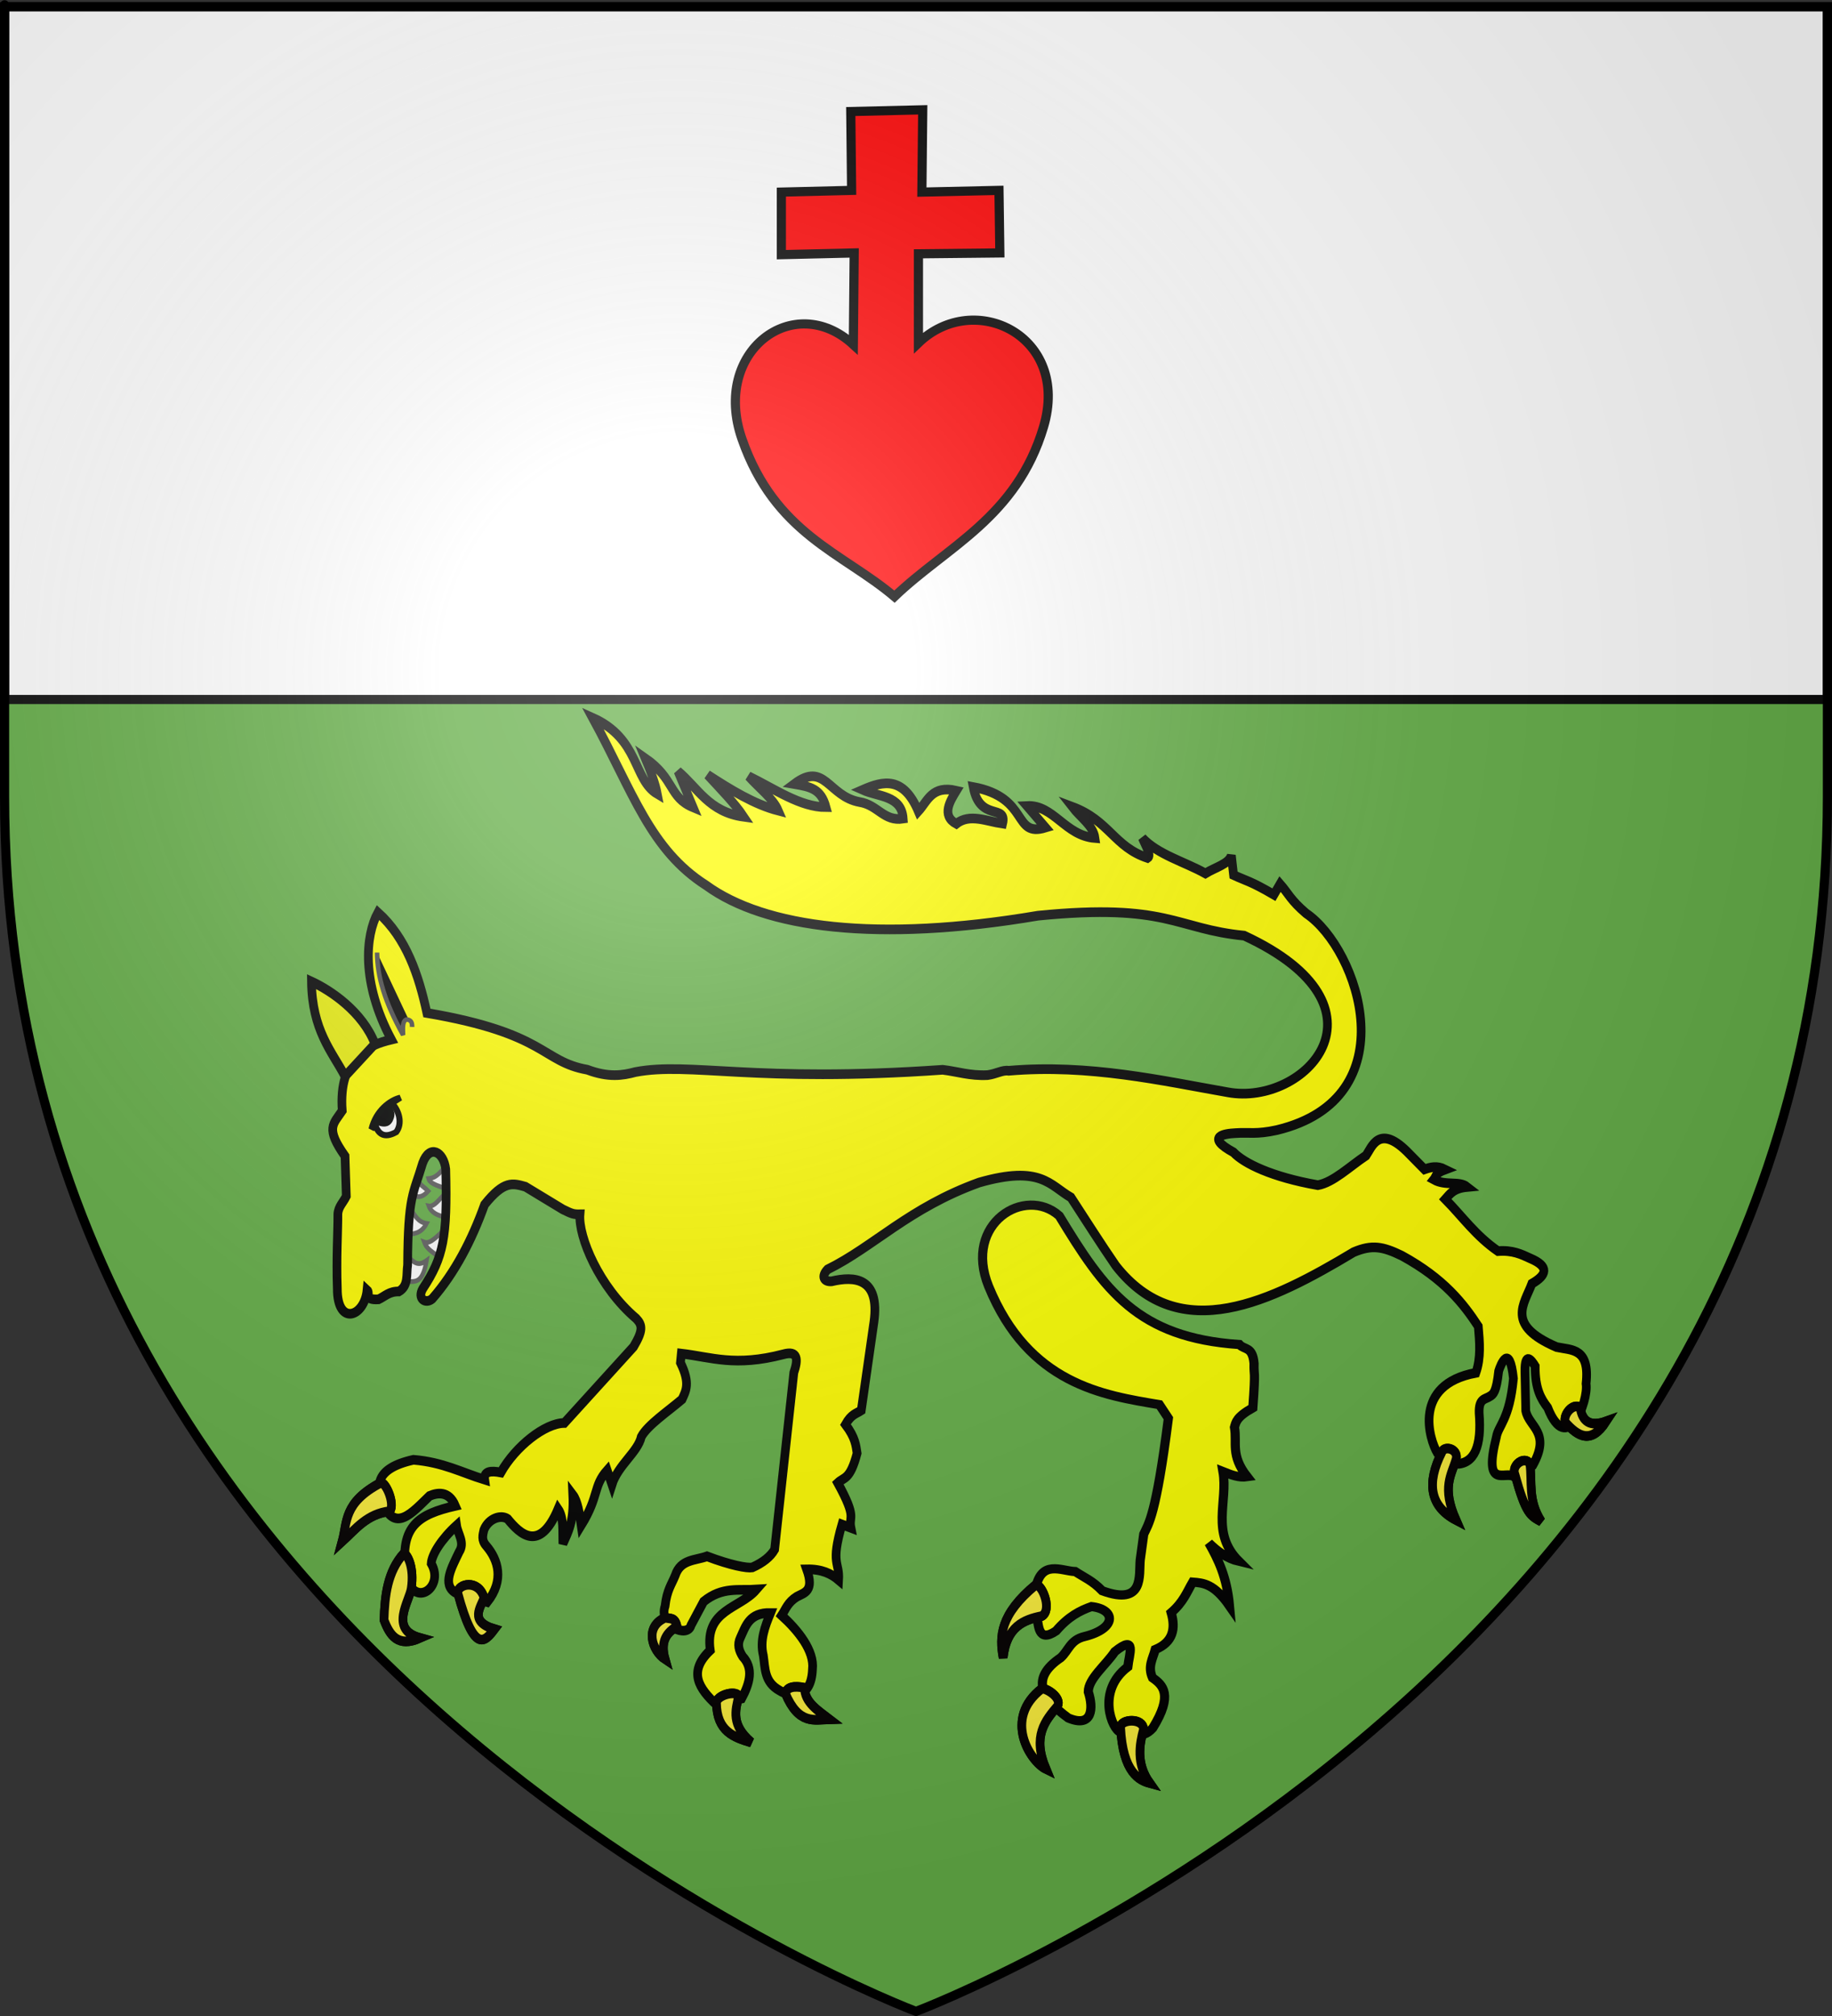 <?xml version="1.0" encoding="UTF-8" standalone="no"?>
<svg
   xmlns:dc="http://purl.org/dc/elements/1.1/"
   xmlns:cc="http://web.resource.org/cc/"
   xmlns:rdf="http://www.w3.org/1999/02/22-rdf-syntax-ns#"
   xmlns:svg="http://www.w3.org/2000/svg"
   xmlns="http://www.w3.org/2000/svg"
   xmlns:xlink="http://www.w3.org/1999/xlink"
   xmlns:sodipodi="http://sodipodi.sourceforge.net/DTD/sodipodi-0.dtd"
   xmlns:inkscape="http://www.inkscape.org/namespaces/inkscape"
   height="660"
   width="600"
   version="1.0"
   id="svg2"
   sodipodi:version="0.32"
   inkscape:version="0.44"
   sodipodi:docname="Blason ville fr Chanteloup-les-Bois.svg"
   sodipodi:docbase="D:\Mes documents\Renaud-Notre Lapin\Heraldique"
   inkscape:export-filename="/Users/olivier/Desktop/Blason Rouge/Blason_Vide_3D.png"
   inkscape:export-xdpi="144"
   inkscape:export-ydpi="144">
  <rect width="100%" height="100%" fill="#333333" stroke="none"/>
  <sodipodi:namedview
     inkscape:window-height="712"
     inkscape:window-width="1024"
     inkscape:pageshadow="2"
     inkscape:pageopacity="0.0"
     guidetolerance="10.0"
     gridtolerance="10.0"
     objecttolerance="10.0"
     borderopacity="1.0"
     bordercolor="#666666"
     pagecolor="#ffffff"
     id="base"
     showgrid="false"
     height="660px"
     inkscape:zoom="0.44547727"
     inkscape:cx="664.28476"
     inkscape:cy="123.83456"
     inkscape:window-x="-4"
     inkscape:window-y="-4"
     inkscape:current-layer="layer3" />
  <desc
     id="desc4">Flag of Canton of Valais (Wallis)</desc>
  <defs
     id="defs6">
    <linearGradient
       id="linearGradient2893">
      <stop
         style="stop-color:white;stop-opacity:0.314;"
         offset="0"
         id="stop2895" />
      <stop
         id="stop2897"
         offset="0.19"
         style="stop-color:white;stop-opacity:0.251;" />
      <stop
         style="stop-color:#6b6b6b;stop-opacity:0.125;"
         offset="0.6"
         id="stop2901" />
      <stop
         style="stop-color:black;stop-opacity:0.125;"
         offset="1"
         id="stop2899" />
    </linearGradient>
    <linearGradient
       id="linearGradient2885">
      <stop
         id="stop2887"
         offset="0"
         style="stop-color:white;stop-opacity:1;" />
      <stop
         style="stop-color:white;stop-opacity:1;"
         offset="0.229"
         id="stop2891" />
      <stop
         id="stop2889"
         offset="1"
         style="stop-color:black;stop-opacity:1;" />
    </linearGradient>
    <linearGradient
       id="linearGradient2955">
      <stop
         id="stop2867"
         offset="0"
         style="stop-color:#fd0000;stop-opacity:1;" />
      <stop
         style="stop-color:#e77275;stop-opacity:0.659;"
         offset="0.5"
         id="stop2873" />
      <stop
         style="stop-color:black;stop-opacity:0.323;"
         offset="1"
         id="stop2959" />
    </linearGradient>
    <radialGradient
       inkscape:collect="always"
       xlink:href="#linearGradient2955"
       id="radialGradient2961"
       cx="225.524"
       cy="218.901"
       fx="225.524"
       fy="218.901"
       r="300"
       gradientTransform="matrix(-4.167939e-4,2.183,-1.884,-3.599562e-4,615.597,-289.121)"
       gradientUnits="userSpaceOnUse" />
    <polygon
       id="star"
       transform="scale(53,53)"
       points="0,-1 0.588,0.809 -0.951,-0.309 0.951,-0.309 -0.588,0.809 0,-1 " />
    <clipPath
       id="clip">
      <path
         d="M 0,-200 L 0,600 L 300,600 L 300,-200 L 0,-200 z "
         id="path10" />
    </clipPath>
    <radialGradient
       inkscape:collect="always"
       xlink:href="#linearGradient2955"
       id="radialGradient1911"
       gradientUnits="userSpaceOnUse"
       gradientTransform="matrix(-4.167939e-4,2.183,-1.884,-3.599562e-4,615.597,-289.121)"
       cx="225.524"
       cy="218.901"
       fx="225.524"
       fy="218.901"
       r="300" />
    <radialGradient
       inkscape:collect="always"
       xlink:href="#linearGradient2955"
       id="radialGradient2865"
       gradientUnits="userSpaceOnUse"
       gradientTransform="matrix(0,1.749,-1.593,-1.049767e-7,551.788,-191.29)"
       cx="225.524"
       cy="218.901"
       fx="225.524"
       fy="218.901"
       r="300" />
    <radialGradient
       inkscape:collect="always"
       xlink:href="#linearGradient2955"
       id="radialGradient2871"
       gradientUnits="userSpaceOnUse"
       gradientTransform="matrix(0,1.386,-1.323,-5.741131e-8,-158.082,-109.541)"
       cx="225.524"
       cy="218.901"
       fx="225.524"
       fy="218.901"
       r="300" />
    <radialGradient
       inkscape:collect="always"
       xlink:href="#linearGradient2893"
       id="radialGradient3163"
       gradientUnits="userSpaceOnUse"
       gradientTransform="matrix(1.353,0,0,1.349,-77.629,-85.747)"
       cx="221.445"
       cy="226.331"
       fx="221.445"
       fy="226.331"
       r="300" />
  </defs>
  <g
     inkscape:groupmode="layer"
     id="layer3"
     inkscape:label="Fond écu"
     style="display:inline">
    <path
       id="path2855"
       style="fill:#64ae47;fill-opacity:1;fill-rule:evenodd;stroke:none;stroke-width:1px;stroke-linecap:butt;stroke-linejoin:miter;stroke-opacity:1"
       d="M 300,658.5 C 300,658.5 598.5,546.18 598.5,260.728 C 598.5,-24.723 598.5,2.176 598.5,2.176 L 1.5,2.176 L 1.5,260.728 C 1.5,546.18 300,658.5 300,658.5 z "
       sodipodi:nodetypes="cccccc" />
    <path
       style="opacity:1;fill:white;fill-opacity:1;stroke:#080808;stroke-width:3;stroke-linecap:round;stroke-miterlimit:4;stroke-dasharray:none;stroke-opacity:0.996"
       d="M 1.5 2.188 L 1.5 229 L 598.5 229 C 598.5 41.33 598.5 2.188 598.5 2.188 L 1.5 2.188 z "
       id="rect1907" />
    <path
       style="opacity:1;color:black;fill:red;fill-opacity:1;fill-rule:evenodd;stroke:black;stroke-width:3;stroke-linecap:butt;stroke-linejoin:miter;marker:none;marker-start:none;marker-mid:none;marker-end:none;stroke-miterlimit:4;stroke-dasharray:none;stroke-dashoffset:0;stroke-opacity:0.996;visibility:visible;display:inline;overflow:visible"
       d="M 242.998,143.7 C 253.853,174.822 275.904,180.895 292.944,195.33 C 310.07,178.904 332.915,169.49 341.768,139.771 C 350.666,109.904 319.056,94.7 300.801,112.273 L 300.801,83.091 L 327.458,82.81 L 327.177,62.326 L 301.923,62.888 L 302.204,35.95 L 278.634,36.511 L 278.914,62.326 L 255.905,62.888 L 255.905,83.371 L 279.756,82.81 L 279.476,112.834 C 260.021,94.902 232.988,115.001 242.998,143.7 z "
       id="path2799"
       sodipodi:nodetypes="cczccccccccccccs" />
    <g
       id="g6431"
       style="fill:white;fill-opacity:1;stroke:#5e5e5e;stroke-width:3;stroke-miterlimit:4;stroke-dasharray:none;stroke-opacity:1"
       transform="matrix(5.01527e-2,-0.517,0.467,5.554987e-2,33.943,555.864)">
      <path
         sodipodi:nodetypes="cccc"
         id="path1906"
         d="M 282.857,180.576 C 284.32,187.409 281.731,193.172 297.857,194.505 C 293.228,188.791 295.736,185.934 299.643,180.219 L 282.857,180.576 z "
         style="opacity:1;color:black;fill:white;fill-opacity:1;fill-rule:evenodd;stroke:#5e5e5e;stroke-width:3;stroke-linecap:butt;stroke-linejoin:miter;marker:none;marker-start:none;marker-mid:none;marker-end:none;stroke-miterlimit:4;stroke-dasharray:none;stroke-dashoffset:0;stroke-opacity:1;visibility:visible;display:inline;overflow:visible" />
      <path
         sodipodi:nodetypes="cccc"
         id="path1908"
         d="M 312.857,178.791 C 313.317,183.489 314.345,189.097 321.071,192.005 C 321.346,185.901 324.901,183.776 328.571,180.219 L 312.857,178.791 z "
         style="opacity:1;color:black;fill:white;fill-opacity:1;fill-rule:evenodd;stroke:#5e5e5e;stroke-width:3;stroke-linecap:butt;stroke-linejoin:miter;marker:none;marker-start:none;marker-mid:none;marker-end:none;stroke-miterlimit:4;stroke-dasharray:none;stroke-dashoffset:0;stroke-opacity:1;visibility:visible;display:inline;overflow:visible" />
      <path
         sodipodi:nodetypes="cccc"
         id="path1910"
         d="M 337.857,180.934 C 336.368,184.267 337.208,187.6 341.429,190.934 C 344.348,187.052 343.995,185.188 348.571,182.362 L 337.857,180.934 z "
         style="opacity:1;color:black;fill:white;fill-opacity:1;fill-rule:evenodd;stroke:#5e5e5e;stroke-width:3;stroke-linecap:butt;stroke-linejoin:miter;marker:none;marker-start:none;marker-mid:none;marker-end:none;stroke-miterlimit:4;stroke-dasharray:none;stroke-dashoffset:0;stroke-opacity:1;visibility:visible;display:inline;overflow:visible" />
      <path
         sodipodi:nodetypes="cccc"
         id="path1912"
         d="M 344.286,203.076 C 345.209,199.521 345.812,191.739 349.286,190.309 C 350.404,196.542 355.581,198.716 359.286,202.362 L 344.286,203.076 z "
         style="opacity:1;color:black;fill:white;fill-opacity:1;fill-rule:evenodd;stroke:#5e5e5e;stroke-width:3;stroke-linecap:butt;stroke-linejoin:miter;marker:none;marker-start:none;marker-mid:none;marker-end:none;stroke-miterlimit:4;stroke-dasharray:none;stroke-dashoffset:0;stroke-opacity:1;visibility:visible;display:inline;overflow:visible" />
      <path
         sodipodi:nodetypes="cccc"
         id="path1914"
         d="M 340.714,202.362 C 337.138,199.156 331.978,196.229 332.143,192.362 C 328.193,194.501 326.824,199.049 326.429,204.505 L 340.714,202.362 z "
         style="opacity:1;color:black;fill:white;fill-opacity:1;fill-rule:evenodd;stroke:#5e5e5e;stroke-width:3;stroke-linecap:butt;stroke-linejoin:miter;marker:none;marker-start:none;marker-mid:none;marker-end:none;stroke-miterlimit:4;stroke-dasharray:none;stroke-dashoffset:0;stroke-opacity:1;visibility:visible;display:inline;overflow:visible" />
      <path
         sodipodi:nodetypes="cccc"
         id="path1916"
         d="M 318.929,205.398 C 314.896,200.815 308.139,196.231 309.196,191.648 C 304.386,194.241 303.721,198.716 300.536,203.166 L 318.929,205.398 z "
         style="opacity:1;color:black;fill:white;fill-opacity:1;fill-rule:evenodd;stroke:#5e5e5e;stroke-width:3;stroke-linecap:butt;stroke-linejoin:miter;marker:none;marker-start:none;marker-mid:none;marker-end:none;stroke-miterlimit:4;stroke-dasharray:none;stroke-dashoffset:0;stroke-opacity:1;visibility:visible;display:inline;overflow:visible" />
    </g>
    <path
       style="color:black;fill:#faff00;fill-opacity:1;fill-rule:evenodd;stroke:black;stroke-width:3;stroke-linecap:butt;stroke-linejoin:miter;marker:none;marker-start:none;marker-mid:none;marker-end:none;stroke-miterlimit:4;stroke-dasharray:none;stroke-dashoffset:0;stroke-opacity:1;visibility:visible;display:inline;overflow:visible"
       d="M 323.763,421.066 C 315.414,400.44 335.769,388.101 346.914,398.036 C 361.676,422.358 372.485,437.923 405.916,440.181 C 407.587,442.006 410.213,440.697 410.715,446.358 C 410.599,451.028 411.301,447.269 410.318,460.884 C 404.91,463.941 404.786,465.555 404.301,467.268 C 405.224,472.475 402.913,476.367 408.466,483.458 C 405.728,483.865 403.132,482.799 400.533,481.767 C 402.233,491.569 396.396,501.857 405.78,511.164 C 401.858,510.241 398.754,507.907 395.906,505.132 C 398.953,510.494 401.805,516.227 402.679,525.743 C 397.645,518.484 394.131,518.226 390.614,517.955 C 388.691,521.245 387.603,524.452 383.572,527.954 C 385.079,533.246 384.192,537.607 378.351,540.038 C 377.573,542.968 375.806,545.592 377.456,549.273 C 380.835,551.608 384.319,554.83 377.547,565.726 C 373.639,570.079 370.487,566.634 366.957,567.082 C 364.293,566.352 358.911,553.639 369.369,545.695 C 369.79,541.692 372.449,534.831 365.129,540.707 C 362.203,545.096 356.412,549.596 356.43,553.872 C 358.165,559.2 357.831,565.797 349.865,562.432 C 341.001,555.96 337.425,549.419 347.392,542.707 C 349.972,540.396 350.498,536.878 355.148,535.782 C 365.845,533.152 365.506,526.844 357.449,525.967 C 353.723,527.282 349.938,529.204 345.881,533.933 C 339.79,538.061 340.257,531.758 339.569,529.445 L 339.094,520.42 C 340.888,510.357 347.528,514.336 352.151,514.5 C 355.061,516.411 357.807,517.492 360.988,520.783 C 374.932,525.878 372.955,515.6 373.439,510.68 L 374.596,502.223 C 376.084,498.955 378.59,496.408 382.658,464.319 L 379.717,459.859 C 361.359,456.77 336.894,453.219 323.763,421.066 z "
       id="path1902"
       sodipodi:nodetypes="cccccccccccccccccccccccccccccccccc" />
    <g
       style="fill:black;fill-opacity:1;stroke:#484848;stroke-width:3;stroke-miterlimit:4;stroke-dasharray:none;stroke-opacity:1"
       id="g4621"
       transform="matrix(5.01527e-2,-0.517,0.467,5.554987e-2,33.943,555.864)">
      <path
         sodipodi:nodetypes="ccccccccccccccccccccccccccccccccccccccccccccccccccccccccccccccccccccccccccccccccccccccccccccccccccccccccccccccccccccccccccccccccccccccccccccccccccccccccccccc"
         id="path1882"
         d="M 338.214,297.719 C 337.639,293.063 338.001,291.949 340,285.576 L 351.429,258.076 C 352.691,249.029 353.927,242.838 337.143,230.934 C 313.977,224.514 292.226,214.953 274.286,200.934 C 270.438,196.828 273.186,190.347 280,193.791 C 301.234,206.059 313.883,207.414 356.429,201.648 C 367.356,199.08 371,188.736 358.571,185.219 C 337.976,180.815 337.842,177.187 293.571,181.648 C 287.552,181.288 280.701,183.838 276.429,177.362 C 275.8,170.567 272.333,168.03 270,163.791 C 268.285,153.326 273.263,157.918 275,155.219 C 257.58,155.24 250.14,136.895 273.571,134.505 C 292.614,131.676 309.811,131.065 320.357,129.862 C 325,129.624 328.214,132.957 332.143,134.505 L 357.143,130.934 C 373.235,115.331 376.176,120.537 385.357,125.934 C 418.703,119.599 428.506,139.901 433.571,155.219 C 467.189,130.247 496.786,130.246 512.143,137.362 C 498.245,158.752 476.072,169.823 452.857,178.076 C 448.978,262.76 431.023,260.557 429.286,293.076 C 425.868,308.399 428.275,317.897 431.429,326.648 C 441.987,364.029 433.333,409.267 455.714,539.505 C 455.709,549.976 453.876,558.619 455.714,570.934 C 457.121,576.998 460.163,580.988 460,585.219 C 470.386,640.599 465.113,693.35 462.857,738.791 C 459.757,793.091 528.774,851.559 562.143,739.505 C 561.219,691.479 577.06,684.434 559.286,595.219 C 530.233,485.606 531.236,406.474 553.571,363.076 C 571.765,321.917 606.018,306.391 650,273.076 C 640.357,307.243 614.304,305.222 607.143,323.076 C 613.213,321.114 620.603,317.172 628.571,312.362 C 617.738,334.505 606.009,331.064 601.429,348.791 L 622.857,335.934 C 613.876,350.925 599.675,360.076 599.286,384.505 C 607.143,377.289 615,366.547 622.857,356.648 C 615.141,373.791 607.818,390.934 605.714,408.076 C 612.947,403.674 618.613,393.003 625,385.219 C 619.064,403.948 609.486,423.081 611.429,440.934 C 622.54,436.268 623.024,428.77 623.571,417.362 C 640.195,437.024 618.408,441.736 617.143,463.791 C 616.705,476.846 606.642,481.874 610,495.219 C 624.507,492.533 621.761,476.574 625,465.219 C 632.154,478.894 636.68,492.482 615.714,505.219 C 622.876,511.052 633.164,512.821 631.429,530.219 C 624.868,526.777 614.804,521.093 610.714,532.362 C 618.377,540.919 614.498,553.323 614.286,564.505 C 627.162,566.44 613.452,548.553 635,541.648 C 632.63,581.857 606.155,572.026 615,594.505 L 627.143,580.219 C 629.989,598.624 611.368,608.585 612.143,629.505 C 619.683,627.521 624.149,617.853 630,611.648 C 624.048,638.434 608.054,643.267 603.571,667.362 C 605.472,669.99 611.182,664.998 615.714,662.362 C 606.4,674.239 604.008,693.037 598.214,708.434 C 602.964,715.175 605.768,723.946 611.429,725.219 L 599.286,728.076 C 596.605,737.01 596.923,739.944 590,757.362 L 597.143,760.934 C 591.716,767.451 587.849,769.292 580.714,780.934 C 562.262,820.1 472.586,864.721 442.857,775.219 C 438.458,761.141 439.514,756.155 437.857,746.648 C 436.748,739.552 433.573,725.306 425.714,746.648 C 419.59,754.652 413.097,774.748 411.429,807.362 C 414.256,817.838 425.636,828.315 433.571,838.791 C 439.071,842.096 454.219,845.576 439.286,866.648 L 429.286,880.219 C 431.08,884.322 432.658,888.533 430.714,894.505 C 427.595,887.696 425.828,888.997 423.571,887.362 C 420.339,896.009 424.752,905.034 421.429,910.934 C 419.635,901.615 415.769,899.552 412.143,896.648 C 402.498,909.74 391.527,920.178 383.571,936.648 C 385.371,946.781 383.334,953.077 381.429,959.505 C 377.749,973.447 372.246,972.187 365.714,962.362 C 352.106,958.371 337.825,946.818 327.857,983.791 C 326.944,994.405 329.922,1006.966 307.143,1006.648 C 296.12,1009.76 259.914,998.348 289.286,981.648 C 294.238,976.486 299.968,971.635 314.286,970.219 C 317.468,967.532 323.126,961.876 310.357,963.434 L 285.714,966.648 C 275.759,969.828 274.128,985.788 252.143,975.219 L 243.571,963.076 C 247.089,956.592 232.426,942.327 267.143,948.076 C 274.375,948.598 279,956.064 305,955.934 C 327.369,950.849 312.568,946.099 308.571,945.219 C 295.051,945.028 293.574,942.984 292.143,940.934 C 289.704,937.934 290.203,933.098 280.714,934.505 C 260.235,938.579 248.577,934.714 247.143,921.648 L 252.857,908.076 C 260.325,901.95 293.486,885.958 305.714,929.505 C 315.476,932.145 325.238,930.078 335,928.076 C 347.855,916.451 362.127,901.511 373.571,870.219 C 377.868,856.593 378.426,848.882 372.143,836.648 C 335.396,783.341 299.485,722.523 345.935,672.694 C 358.398,660.885 372.154,648.874 385.357,637.005 C 391.373,621.556 403.546,614.038 387.857,572.362 C 366.838,525.524 340.003,503.788 322.143,473.076 C 317.257,468.904 314.08,471.331 315,476.648 C 320.06,492.022 321.109,510.003 292.857,508.791 L 236.429,505.934 C 233.922,502.6 233.329,499.267 226.429,495.934 C 218.782,503.775 214.173,504.529 209.286,505.934 C 191.917,502.838 193.472,498.48 189.286,494.505 C 168.125,510.666 169.672,504.119 162.143,506.648 L 163.571,500.219 C 137.339,494.869 140.233,501.17 128.571,501.648 C 132.01,496.038 134.158,489.139 132.857,478.791 C 119.681,485.661 118.128,478.796 115,473.791 C 110.714,467.818 106.429,466.979 102.143,464.505 C 93.967,476.899 82.503,489.703 70.714,489.505 C 51.836,490.711 51.301,476.57 55,468.076 C 59.207,456.808 67.892,456.735 75.714,454.505 C 84.762,450.988 93.81,453.622 102.857,456.648 C 101.475,441.733 92.791,440.377 85,437.362 C 80.649,435.606 76.974,437.235 73.571,440.219 C 66.989,448.73 57.509,447.095 47.143,442.362 L 41.429,425.219 C 50.141,412.333 59.709,402.991 75,417.362 C 100.011,410.645 103.245,435.039 116.429,445.219 C 114.413,433.315 115.861,421.41 105,409.505 L 89.286,402.362 C 80.818,400.989 86.211,379.692 99.286,383.076 C 109.629,383.272 113.263,386.152 119.286,388.076 C 129.798,390.668 130.061,400.947 133.571,408.791 C 129.698,425.934 129.039,437.362 130,440.934 C 133.81,448.076 138.095,452.838 142.857,455.219 L 255,456.648 C 263.61,458.83 269.399,458.19 265.714,448.076 C 254.177,415.349 258.603,398.585 258.571,377.362 L 252.857,377.362 C 240.52,385.846 235.476,382.957 230,380.934 C 221.347,371.892 211.314,358.778 203.571,355.219 C 193.572,353.77 184.18,341.062 171.429,338.076 L 180,333.791 C 168.689,324.867 163.595,330.222 143.571,319.505 C 150.989,317.5 158.44,315.511 162.143,311.648 C 145.171,314.355 138.516,310.872 130.714,308.076 C 138.395,306.889 147.115,307.087 152.143,302.362 C 123.081,292.447 133.659,277.553 142.143,268.076 C 144.453,263.262 141.234,254.931 133.571,252.362 C 130.238,251.931 126.905,251.051 123.571,255.219 C 115.951,264.141 103.584,270.121 88.571,259.505 L 92.143,236.648 C 96.226,227.031 107.327,232.451 117.857,236.648 C 124.126,240.216 128.861,234.573 134.286,233.076 C 124.364,223.351 114.186,217.906 108.571,218.076 C 93.737,229.824 77.29,206.749 102.143,200.934 C 129.643,193.803 138.458,206.127 146.429,230.934 C 155.594,225.388 153.295,217.399 150.714,212.362 C 138.927,201.41 123.886,190.457 144.286,179.505 C 152.5,175.632 163.571,171.709 172.143,198.791 C 172.807,219.502 167.736,233.044 165,249.505 C 170.216,248.109 171.179,253.094 170.714,260.219 C 188.163,268.673 204.905,287.505 206.429,300.934 L 259.286,343.791 C 270.033,349.27 273.393,348.706 277.143,343.791 C 294.044,315.993 323.987,298.002 338.214,297.719 z "
         style="opacity:1;color:black;fill:#fefc00;fill-opacity:1;fill-rule:evenodd;stroke:black;stroke-width:6.07;stroke-linecap:butt;stroke-linejoin:miter;marker:none;marker-start:none;marker-mid:none;marker-end:none;stroke-miterlimit:4;stroke-dasharray:none;stroke-dashoffset:0;stroke-opacity:1;visibility:visible;display:inline;overflow:visible" />
      <path
         sodipodi:nodetypes="cccc"
         id="path3696"
         d="M 429.643,144.148 C 448.725,133.434 459.761,110.087 463.929,95.934 C 433.407,99.632 421.755,114.751 407.143,125.576 L 429.643,144.148 z "
         style="opacity:1;color:black;fill:#e8ed0c;fill-opacity:1;fill-rule:evenodd;stroke:black;stroke-width:6.07;stroke-linecap:butt;stroke-linejoin:miter;marker:none;marker-start:none;marker-mid:none;marker-end:none;stroke-miterlimit:4;stroke-dasharray:none;stroke-dashoffset:0;stroke-opacity:1;visibility:visible;display:inline;overflow:visible" />
    </g>
    <path
       style="color:black;fill:black;fill-opacity:1;fill-rule:evenodd;stroke:#484848;stroke-width:1.483;stroke-linecap:butt;stroke-linejoin:miter;marker:none;marker-start:none;marker-mid:none;marker-end:none;stroke-miterlimit:4;stroke-dasharray:none;stroke-dashoffset:0;stroke-opacity:1;visibility:visible;display:inline;overflow:visible"
       d="M 123.496,311.855 C 123.569,319.785 125.987,328.038 132.013,338.839 C 131.963,336.689 131.662,334.278 133.181,333.747 C 134.174,333.879 135.04,334.23 134.967,336.201"
       id="path1920"
       sodipodi:nodetypes="cccc" />
    <path
       style="color:black;fill:white;fill-opacity:1;fill-rule:evenodd;stroke:black;stroke-width:2;stroke-linecap:butt;stroke-linejoin:miter;marker:none;marker-start:none;marker-mid:none;marker-end:none;stroke-miterlimit:4;stroke-dasharray:none;stroke-dashoffset:0;stroke-opacity:0.996;visibility:visible;display:inline;overflow:visible"
       d="M 123.036,368.786 C 123.965,370.79 125.485,373.001 129.774,370.616 C 131.877,367.787 130.719,363.69 128.484,361.307 C 126.508,362.635 122.177,364.64 123.036,368.786 z "
       id="path1918"
       sodipodi:nodetypes="cccc" />
    <path
       style="color:black;fill:black;fill-opacity:1;fill-rule:evenodd;stroke:#000200;stroke-width:2;stroke-linecap:butt;stroke-linejoin:miter;marker:none;marker-start:none;marker-mid:none;marker-end:none;stroke-miterlimit:4;stroke-dasharray:none;stroke-dashoffset:0;stroke-opacity:0.996;visibility:visible;display:inline;overflow:visible"
       d="M 131.117,359.378 L 126.801,362.135 C 127.717,363.249 128.833,364.188 127.724,366.542 C 126.835,368.307 125.312,367.888 123.763,367.378 L 121.686,369.654 C 123.153,363.554 127.834,360.137 131.117,359.378 z "
       id="path2809"
       sodipodi:nodetypes="cccccc" />
    <g
       id="g3722"
       style="fill:#fcef3c;fill-opacity:1;stroke:#030000;stroke-width:6.07;stroke-miterlimit:4;stroke-dasharray:none;stroke-opacity:1"
       transform="matrix(5.01527e-2,-0.517,0.467,5.554987e-2,33.943,555.864)">
      <path
         sodipodi:nodetypes="cccc"
         id="path3698"
         d="M 115.714,154.862 C 128.297,157.222 140.084,152.941 155.357,177.719 C 156.066,181.227 143.35,188.985 138.214,185.934 C 134.805,170.122 124.521,163.477 115.714,154.862 z "
         style="opacity:1;color:black;fill:#fcef3c;fill-opacity:1;fill-rule:evenodd;stroke:#030000;stroke-width:6.07;stroke-linecap:butt;stroke-linejoin:miter;marker:none;marker-start:none;marker-mid:none;marker-end:none;stroke-miterlimit:4;stroke-dasharray:none;stroke-dashoffset:0;stroke-opacity:1;visibility:visible;display:inline;overflow:visible" />
      <path
         sodipodi:nodetypes="ccccc"
         id="path3700"
         d="M 61.071,215.219 C 64.147,193.024 83.611,205.721 91.786,205.934 C 104.271,206.554 112,201.549 112.857,198.434 C 100.219,188.271 85.098,188.041 69.643,189.148 C 60.356,194.266 53.428,200.695 61.071,215.219 z "
         style="opacity:1;color:black;fill:#fcef3c;fill-opacity:1;fill-rule:evenodd;stroke:#030000;stroke-width:6.07;stroke-linecap:butt;stroke-linejoin:miter;marker:none;marker-start:none;marker-mid:none;marker-end:none;stroke-miterlimit:4;stroke-dasharray:none;stroke-dashoffset:0;stroke-opacity:1;visibility:visible;display:inline;overflow:visible" />
      <path
         sodipodi:nodetypes="cccc"
         id="path3702"
         d="M 92.143,238.434 C 97.848,237.756 102.459,251.828 91.071,257.005 C 85.057,255.534 75.048,247.878 72.143,266.291 C 63.391,260.436 55.021,253.935 92.143,238.434 z "
         style="opacity:1;color:black;fill:#fcef3c;fill-opacity:1;fill-rule:evenodd;stroke:#030000;stroke-width:6.07;stroke-linecap:butt;stroke-linejoin:miter;marker:none;marker-start:none;marker-mid:none;marker-end:none;stroke-miterlimit:4;stroke-dasharray:none;stroke-dashoffset:0;stroke-opacity:1;visibility:visible;display:inline;overflow:visible" />
      <path
         sodipodi:nodetypes="cccc"
         id="path3704"
         d="M 92.143,384.148 C 84.825,369.881 70.54,376.901 66.071,386.648 C 77.199,381.841 82.978,386.202 87.5,392.719 C 93.421,390.591 91.433,387.145 92.143,384.148 z "
         style="opacity:1;color:black;fill:#fcef3c;fill-opacity:1;fill-rule:evenodd;stroke:#030000;stroke-width:6.07;stroke-linecap:butt;stroke-linejoin:miter;marker:none;marker-start:none;marker-mid:none;marker-end:none;stroke-miterlimit:4;stroke-dasharray:none;stroke-dashoffset:0;stroke-opacity:1;visibility:visible;display:inline;overflow:visible" />
      <path
         sodipodi:nodetypes="cccc"
         id="path3706"
         d="M 42.5,425.219 C 24.687,427.398 22.331,439.577 20.357,452.005 C 29.762,436.779 39.167,438.767 48.571,440.219 C 52.022,437.193 47.071,424.478 42.5,425.219 z "
         style="opacity:1;color:black;fill:#fcef3c;fill-opacity:1;fill-rule:evenodd;stroke:#030000;stroke-width:6.07;stroke-linecap:butt;stroke-linejoin:miter;marker:none;marker-start:none;marker-mid:none;marker-end:none;stroke-miterlimit:4;stroke-dasharray:none;stroke-dashoffset:0;stroke-opacity:1;visibility:visible;display:inline;overflow:visible" />
      <path
         sodipodi:nodetypes="cccc"
         id="path3708"
         d="M 53.571,472.362 C 57.847,472.996 59.049,477.932 58.571,485.219 C 49.344,486.407 45.37,496.002 40.714,504.505 C 39.309,494.049 34.865,483.732 53.571,472.362 z "
         style="opacity:1;color:black;fill:#fcef3c;fill-opacity:1;fill-rule:evenodd;stroke:#030000;stroke-width:6.07;stroke-linecap:butt;stroke-linejoin:miter;marker:none;marker-start:none;marker-mid:none;marker-end:none;stroke-miterlimit:4;stroke-dasharray:none;stroke-dashoffset:0;stroke-opacity:1;visibility:visible;display:inline;overflow:visible" />
      <path
         sodipodi:nodetypes="cccc"
         id="path3710"
         d="M 25.714,658.076 C 45.369,646.362 55.711,654.202 66.071,662.005 C 71.672,664.16 76.325,652.973 75.714,649.862 C 53.918,624.756 29.306,646.709 25.714,658.076 z "
         style="opacity:1;color:black;fill:#fcef3c;fill-opacity:1;fill-rule:evenodd;stroke:#030000;stroke-width:6.07;stroke-linecap:butt;stroke-linejoin:miter;marker:none;marker-start:none;marker-mid:none;marker-end:none;stroke-miterlimit:4;stroke-dasharray:none;stroke-dashoffset:0;stroke-opacity:1;visibility:visible;display:inline;overflow:visible" />
      <path
         sodipodi:nodetypes="cccc"
         id="path3712"
         d="M 121.071,644.862 C 125.196,651.671 140.12,643.906 140.357,638.791 C 118.974,615.723 105.077,616.776 92.143,620.934 C 111.809,621.245 117.367,632.345 121.071,644.862 z "
         style="opacity:1;color:black;fill:#fcef3c;fill-opacity:1;fill-rule:evenodd;stroke:#030000;stroke-width:6.07;stroke-linecap:butt;stroke-linejoin:miter;marker:none;marker-start:none;marker-mid:none;marker-end:none;stroke-miterlimit:4;stroke-dasharray:none;stroke-dashoffset:0;stroke-opacity:1;visibility:visible;display:inline;overflow:visible" />
      <path
         sodipodi:nodetypes="cccc"
         id="path3714"
         d="M 57.5,707.005 C 28.796,711.6 25.582,723.958 24.643,730.934 C 35.714,720.145 48.214,721.278 57.857,723.076 C 65.115,722.046 62.535,706.557 57.5,707.005 z "
         style="opacity:1;color:black;fill:#fcef3c;fill-opacity:1;fill-rule:evenodd;stroke:#030000;stroke-width:6.07;stroke-linecap:butt;stroke-linejoin:miter;marker:none;marker-start:none;marker-mid:none;marker-end:none;stroke-miterlimit:4;stroke-dasharray:none;stroke-dashoffset:0;stroke-opacity:1;visibility:visible;display:inline;overflow:visible" />
      <path
         sodipodi:nodetypes="cccc"
         id="path3716"
         d="M 253.571,911.291 C 232.738,902.473 218.691,906.777 212.143,925.576 C 231.7,913.357 239.795,919.476 250.357,921.648 C 256.739,922.59 258.139,912.583 253.571,911.291 z "
         style="opacity:1;color:black;fill:#fcef3c;fill-opacity:1;fill-rule:evenodd;stroke:#030000;stroke-width:6.07;stroke-linecap:butt;stroke-linejoin:miter;marker:none;marker-start:none;marker-mid:none;marker-end:none;stroke-miterlimit:4;stroke-dasharray:none;stroke-dashoffset:0;stroke-opacity:1;visibility:visible;display:inline;overflow:visible" />
      <path
         sodipodi:nodetypes="cccc"
         id="path3718"
         d="M 245,963.434 C 220.956,973.708 220.498,976.894 217.5,984.862 C 229.887,973.978 241.345,976.091 252.857,973.076 C 257.663,968.891 250.515,960.168 245,963.434 z "
         style="opacity:1;color:black;fill:#fcef3c;fill-opacity:1;fill-rule:evenodd;stroke:#030000;stroke-width:6.07;stroke-linecap:butt;stroke-linejoin:miter;marker:none;marker-start:none;marker-mid:none;marker-end:none;stroke-miterlimit:4;stroke-dasharray:none;stroke-dashoffset:0;stroke-opacity:1;visibility:visible;display:inline;overflow:visible" />
      <path
         sodipodi:nodetypes="cccc"
         id="path3720"
         d="M 281.429,994.862 C 285.91,992.642 294.278,998.68 291.786,1004.148 C 283.373,1006.503 280.096,1012.16 285,1023.077 C 269.504,1014.244 273.347,1004.638 281.429,994.862 z "
         style="opacity:1;color:black;fill:#fcef3c;fill-opacity:1;fill-rule:evenodd;stroke:#030000;stroke-width:6.07;stroke-linecap:butt;stroke-linejoin:miter;marker:none;marker-start:none;marker-mid:none;marker-end:none;stroke-miterlimit:4;stroke-dasharray:none;stroke-dashoffset:0;stroke-opacity:1;visibility:visible;display:inline;overflow:visible" />
      <path
         style="opacity:1;color:black;fill:#fcef3c;fill-opacity:1;fill-rule:evenodd;stroke:#030000;stroke-width:6.07;stroke-linecap:butt;stroke-linejoin:miter;marker:none;marker-start:none;marker-mid:none;marker-end:none;stroke-miterlimit:4;stroke-dasharray:none;stroke-dashoffset:0;stroke-opacity:1;visibility:visible;display:inline;overflow:visible"
         d="M 115.714,154.862 C 128.297,157.222 140.084,152.941 155.357,177.719 C 156.066,181.227 143.35,188.985 138.214,185.934 C 134.805,170.122 124.521,163.477 115.714,154.862 z "
         id="path3190"
         sodipodi:nodetypes="cccc" />
      <path
         style="opacity:1;color:black;fill:#fcef3c;fill-opacity:1;fill-rule:evenodd;stroke:#030000;stroke-width:6.07;stroke-linecap:butt;stroke-linejoin:miter;marker:none;marker-start:none;marker-mid:none;marker-end:none;stroke-miterlimit:4;stroke-dasharray:none;stroke-dashoffset:0;stroke-opacity:1;visibility:visible;display:inline;overflow:visible"
         d="M 61.071,215.219 C 64.147,193.024 83.611,205.721 91.786,205.934 C 104.271,206.554 112,201.549 112.857,198.434 C 100.219,188.271 85.098,188.041 69.643,189.148 C 60.356,194.266 53.428,200.695 61.071,215.219 z "
         id="path3192"
         sodipodi:nodetypes="ccccc" />
      <path
         style="opacity:1;color:black;fill:#fcef3c;fill-opacity:1;fill-rule:evenodd;stroke:#030000;stroke-width:6.07;stroke-linecap:butt;stroke-linejoin:miter;marker:none;marker-start:none;marker-mid:none;marker-end:none;stroke-miterlimit:4;stroke-dasharray:none;stroke-dashoffset:0;stroke-opacity:1;visibility:visible;display:inline;overflow:visible"
         d="M 92.143,238.434 C 97.848,237.756 102.459,251.828 91.071,257.005 C 85.057,255.534 75.048,247.878 72.143,266.291 C 63.391,260.436 55.021,253.935 92.143,238.434 z "
         id="path3194"
         sodipodi:nodetypes="cccc" />
      <path
         style="opacity:1;color:black;fill:#fcef3c;fill-opacity:1;fill-rule:evenodd;stroke:#030000;stroke-width:6.07;stroke-linecap:butt;stroke-linejoin:miter;marker:none;marker-start:none;marker-mid:none;marker-end:none;stroke-miterlimit:4;stroke-dasharray:none;stroke-dashoffset:0;stroke-opacity:1;visibility:visible;display:inline;overflow:visible"
         d="M 92.143,384.148 C 84.825,369.881 70.54,376.901 66.071,386.648 C 77.199,381.841 82.978,386.202 87.5,392.719 C 93.421,390.591 91.433,387.145 92.143,384.148 z "
         id="path3196"
         sodipodi:nodetypes="cccc" />
      <path
         style="opacity:1;color:black;fill:#fcef3c;fill-opacity:1;fill-rule:evenodd;stroke:#030000;stroke-width:6.07;stroke-linecap:butt;stroke-linejoin:miter;marker:none;marker-start:none;marker-mid:none;marker-end:none;stroke-miterlimit:4;stroke-dasharray:none;stroke-dashoffset:0;stroke-opacity:1;visibility:visible;display:inline;overflow:visible"
         d="M 42.5,425.219 C 24.687,427.398 22.331,439.577 20.357,452.005 C 29.762,436.779 39.167,438.767 48.571,440.219 C 52.022,437.193 47.071,424.478 42.5,425.219 z "
         id="path3198"
         sodipodi:nodetypes="cccc" />
      <path
         style="opacity:1;color:black;fill:#fcef3c;fill-opacity:1;fill-rule:evenodd;stroke:#030000;stroke-width:6.07;stroke-linecap:butt;stroke-linejoin:miter;marker:none;marker-start:none;marker-mid:none;marker-end:none;stroke-miterlimit:4;stroke-dasharray:none;stroke-dashoffset:0;stroke-opacity:1;visibility:visible;display:inline;overflow:visible"
         d="M 53.571,472.362 C 57.847,472.996 59.049,477.932 58.571,485.219 C 49.344,486.407 45.37,496.002 40.714,504.505 C 39.309,494.049 34.865,483.732 53.571,472.362 z "
         id="path3200"
         sodipodi:nodetypes="cccc" />
      <path
         style="opacity:1;color:black;fill:#fcef3c;fill-opacity:1;fill-rule:evenodd;stroke:#030000;stroke-width:6.07;stroke-linecap:butt;stroke-linejoin:miter;marker:none;marker-start:none;marker-mid:none;marker-end:none;stroke-miterlimit:4;stroke-dasharray:none;stroke-dashoffset:0;stroke-opacity:1;visibility:visible;display:inline;overflow:visible"
         d="M 25.714,658.076 C 45.369,646.362 55.711,654.202 66.071,662.005 C 71.672,664.16 76.325,652.973 75.714,649.862 C 53.918,624.756 29.306,646.709 25.714,658.076 z "
         id="path3202"
         sodipodi:nodetypes="cccc" />
      <path
         style="opacity:1;color:black;fill:#fcef3c;fill-opacity:1;fill-rule:evenodd;stroke:#030000;stroke-width:6.07;stroke-linecap:butt;stroke-linejoin:miter;marker:none;marker-start:none;marker-mid:none;marker-end:none;stroke-miterlimit:4;stroke-dasharray:none;stroke-dashoffset:0;stroke-opacity:1;visibility:visible;display:inline;overflow:visible"
         d="M 121.071,644.862 C 125.196,651.671 140.12,643.906 140.357,638.791 C 118.974,615.723 105.077,616.776 92.143,620.934 C 111.809,621.245 117.367,632.345 121.071,644.862 z "
         id="path3204"
         sodipodi:nodetypes="cccc" />
      <path
         style="opacity:1;color:black;fill:#fcef3c;fill-opacity:1;fill-rule:evenodd;stroke:#030000;stroke-width:6.07;stroke-linecap:butt;stroke-linejoin:miter;marker:none;marker-start:none;marker-mid:none;marker-end:none;stroke-miterlimit:4;stroke-dasharray:none;stroke-dashoffset:0;stroke-opacity:1;visibility:visible;display:inline;overflow:visible"
         d="M 57.5,707.005 C 28.796,711.6 25.582,723.958 24.643,730.934 C 35.714,720.145 48.214,721.278 57.857,723.076 C 65.115,722.046 62.535,706.557 57.5,707.005 z "
         id="path3206"
         sodipodi:nodetypes="cccc" />
      <path
         style="opacity:1;color:black;fill:#fcef3c;fill-opacity:1;fill-rule:evenodd;stroke:#030000;stroke-width:6.07;stroke-linecap:butt;stroke-linejoin:miter;marker:none;marker-start:none;marker-mid:none;marker-end:none;stroke-miterlimit:4;stroke-dasharray:none;stroke-dashoffset:0;stroke-opacity:1;visibility:visible;display:inline;overflow:visible"
         d="M 253.571,911.291 C 232.738,902.473 218.691,906.777 212.143,925.576 C 231.7,913.357 239.795,919.476 250.357,921.648 C 256.739,922.59 258.139,912.583 253.571,911.291 z "
         id="path3208"
         sodipodi:nodetypes="cccc" />
      <path
         style="opacity:1;color:black;fill:#fcef3c;fill-opacity:1;fill-rule:evenodd;stroke:#030000;stroke-width:6.07;stroke-linecap:butt;stroke-linejoin:miter;marker:none;marker-start:none;marker-mid:none;marker-end:none;stroke-miterlimit:4;stroke-dasharray:none;stroke-dashoffset:0;stroke-opacity:1;visibility:visible;display:inline;overflow:visible"
         d="M 245,963.434 C 220.956,973.708 220.498,976.894 217.5,984.862 C 229.887,973.978 241.345,976.091 252.857,973.076 C 257.663,968.891 250.515,960.168 245,963.434 z "
         id="path3210"
         sodipodi:nodetypes="cccc" />
      <path
         style="opacity:1;color:black;fill:#fcef3c;fill-opacity:1;fill-rule:evenodd;stroke:#030000;stroke-width:6.07;stroke-linecap:butt;stroke-linejoin:miter;marker:none;marker-start:none;marker-mid:none;marker-end:none;stroke-miterlimit:4;stroke-dasharray:none;stroke-dashoffset:0;stroke-opacity:1;visibility:visible;display:inline;overflow:visible"
         d="M 281.429,994.862 C 285.91,992.642 294.278,998.68 291.786,1004.148 C 283.373,1006.503 280.096,1012.16 285,1023.077 C 269.504,1014.244 273.347,1004.638 281.429,994.862 z "
         id="path3212"
         sodipodi:nodetypes="cccc" />
    </g>
  </g>
  <g
     inkscape:groupmode="layer"
     id="layer4"
     inkscape:label="Meubles"
     sodipodi:insensitive="true" />
  <g
     inkscape:groupmode="layer"
     id="layer2"
     inkscape:label="Reflet final"
     sodipodi:insensitive="true">
    <path
       sodipodi:nodetypes="cccccc"
       d="M 300,658.5 C 300,658.5 598.5,546.18 598.5,260.728 C 598.5,-24.723 598.5,2.176 598.5,2.176 L 1.5,2.176 L 1.5,260.728 C 1.5,546.18 300,658.5 300,658.5 z "
       style="opacity:1;fill:url(#radialGradient3163);fill-opacity:1;fill-rule:evenodd;stroke:none;stroke-width:1px;stroke-linecap:butt;stroke-linejoin:miter;stroke-opacity:1"
       id="path2875"
       inkscape:export-xdpi="144"
       inkscape:export-ydpi="144" />
  </g>
  <g
     inkscape:groupmode="layer"
     id="layer1"
     inkscape:label="Contour final"
     sodipodi:insensitive="true">
    <path
       sodipodi:nodetypes="cccccc"
       d="M 300,658.5 C 300,658.5 1.5,546.18 1.5,260.728 C 1.5,-24.723 1.5,2.176 1.5,2.176 L 598.5,2.176 L 598.5,260.728 C 598.5,546.18 300,658.5 300,658.5 z "
       style="opacity:1;fill:none;fill-opacity:1;fill-rule:evenodd;stroke:#000000;stroke-width:3;stroke-linecap:butt;stroke-linejoin:miter;stroke-miterlimit:4;stroke-dasharray:none;stroke-opacity:1"
       id="path1411"
       inkscape:export-xdpi="144"
       inkscape:export-ydpi="144" />
  </g>
</svg>
